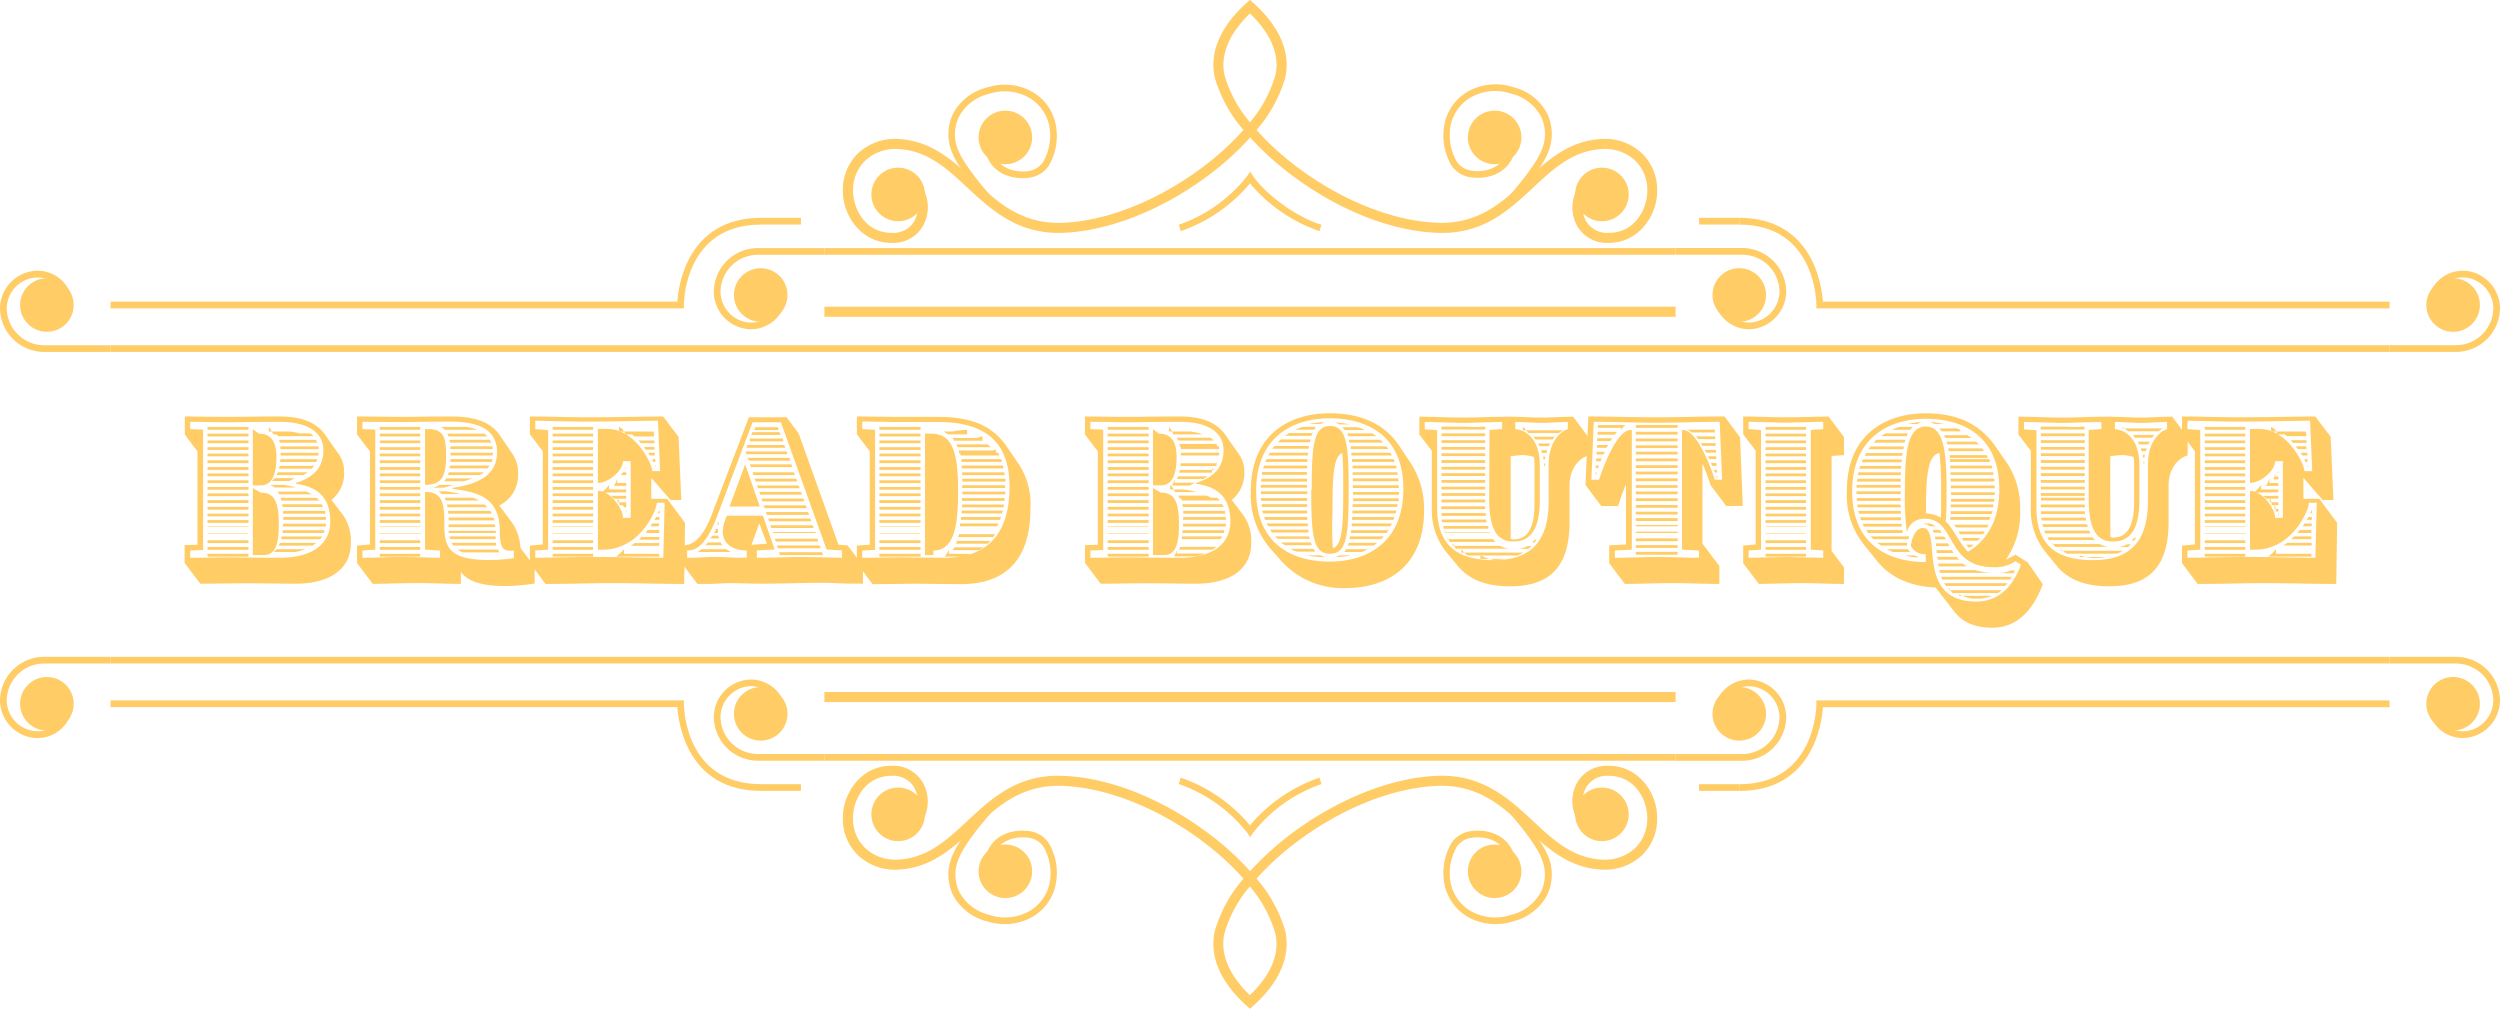 <svg xmlns="http://www.w3.org/2000/svg" viewBox="0 0 370.54 149.52"><defs><style>.cls-1{fill:#fc6;}</style></defs><title>logo_golden</title><g id="Layer_2" data-name="Layer 2"><g id="Layer_1-2" data-name="Layer 1"><path class="cls-1" d="M27.39,61.73c2,0,4,.06,6.46.06,1.68,0,3.49-.06,7.56-.06,3.69,0,5.66,1.08,6.87,2.83l1.91,2.73A4.38,4.38,0,0,1,51,69.9a5,5,0,0,1-1.87,4.19l1.65,2.16A6.65,6.65,0,0,1,52,80.51c0,3.75-3,6-8.17,6-2.48,0-5-.06-7.6-.06-1.78,0-3.72.06-6.55.06l-2.32-3.08V80.8l1.91-.06V66.91L27.39,64.4Zm.8,1.87,1.91.07V81.53l-1.91.06v1.08c1.37,0,4.45-.06,5.69-.06s4.42.06,7.6.06c4.73,0,7.47-2,7.47-5.34s-1.59-5.15-5.09-5.62v-.13c2.89-.92,4.07-2.51,4.07-4.86,0-2.58-2.23-4.2-6.52-4.2-4,0-6.32.07-7.53.07s-4.32-.07-5.69-.07Zm2.57-.32h6.07v.42H30.76Zm0,1h6.07v.41H30.76Zm0,1h6.07v.41H30.76Zm0,1h6.07v.41H30.76Zm0,.95h6.07v.41H30.76Zm0,1h6.07v.42H30.76Zm0,1h6.07v.41H30.76Zm0,.95h6.07v.41H30.76Zm0,1h6.07v.42H30.76Zm0,1h6.07v.41H30.76Zm0,.95h6.07v.41H30.76Zm0,1h6.07v.42H30.76Zm0,1h6.07v.41H30.76Zm0,1h6.07v.41H30.76Zm0,.95h6.07v.42H30.76Zm0,1h6.07V78H30.76Zm0,1h6.07V79H30.76Zm0,1h6.07v.41H30.76Zm0,1h6.07v.41H30.76Zm0,1h6.07v.42H30.76Zm7.6-17.8c1.81,0,2.61,1.18,2.61,3.47s-.51,4.19-2.32,4.19H37.47V63.6Zm.29,8.74c1.94,0,2.67,1.21,2.67,4.64,0,2.29-.23,4.61-2.16,4.61H37.47V72.34Zm1.2-9.06H43a9.91,9.91,0,0,1,1.85.42H40.49A4.16,4.16,0,0,0,39.85,63.28ZM40,71.87h2a10.32,10.32,0,0,1,1.85.38v0H40.71A2.74,2.74,0,0,0,40,71.87Zm.67-1h3c-.16.1-.64.35-.8.42h-2.6A2.71,2.71,0,0,0,40.68,70.91ZM41,81.4h4.23a7.31,7.31,0,0,1-1.5.42H40.55A2,2,0,0,0,41,81.4Zm0-17.16h5a2.82,2.82,0,0,1,.47.41H41.16ZM41.19,70h4.39a3.15,3.15,0,0,1-.67.41H41Zm0,2.86h4.2a5.6,5.6,0,0,1,.85.41H41.41Zm5-3.4H41.35l.09-.41h5.12A2,2,0,0,1,46.21,69.42Zm-4.7,11h5.37l-.54.41h-5Zm-.13-15.26h5.47l.19.41H41.48Zm5.5,3.28H41.51l.06-.42H47A1.75,1.75,0,0,1,46.88,68.47Zm-5.34-2.32H47.2a1.84,1.84,0,0,1,.06.41H41.57A1.84,1.84,0,0,0,41.54,66.15Zm.06.95h5.63c0,.16,0,.28,0,.41H41.6Zm0,6.67h5.34a2.06,2.06,0,0,1,.38.42H41.7Zm.16,5.73h6l-.29.41H41.67Zm.07-4.77h5.88l.19.41h-6C41.86,75,41.83,74.85,41.83,74.73ZM48,79h-6.1a2.13,2.13,0,0,1,0-.42h6.2A1.72,1.72,0,0,1,48,79Zm-6-3.28h6.17l.06.41H41.92Zm0,1.91h6.33a1.3,1.3,0,0,1-.07.41H41.92C41.92,77.87,42,77.75,42,77.59Zm0-1h6.3c0,.13,0,.29,0,.42H42Z"/><path class="cls-1" d="M59.15,61.79c2.51,0,4.23-.06,7.66-.06s5.85.73,7.28,2.79l1.84,2.71a5.05,5.05,0,0,1,.86,3A5,5,0,0,1,74,74.92l1.49,2a7.25,7.25,0,0,1,1.65,4.29L79.24,84v2.48a29,29,0,0,1-4.42.38c-3.53,0-5.5-.73-6.51-2.1v1.78c-2,0-4.1-.12-6.55-.12-2.07,0-4.13.09-6.52.12l-2.32-3.08V80.86l1.91-.16V66.91L52.92,64.4V61.73C54.64,61.73,56.35,61.76,59.15,61.79Zm-5.43.73V63.6l1.9.07v17.8l-1.9.12v1.08c1.33,0,4.32-.12,5.65-.12,2,0,4.58.12,5.85.12V81.59L63,81.47V72.92h.09c2.67,0,2.77,2,2.77,5.08,0,3.37,1.08,5,6.58,5a24.26,24.26,0,0,0,3.72-.28V81.63s-.29,0-.48,0c-1.11,0-1.59-.42-1.59-2.83,0-5.31-3.59-5.88-7-6.33v-.16c4-.6,6.58-2,6.58-5.27,0-3.5-2.92-4.55-6.9-4.55-2.89,0-6.32.07-7.56.07S55.11,62.52,53.72,62.52Zm2.57.76h6v.42h-6Zm0,1h6v.41h-6Zm0,1h6v.41h-6Zm0,1h6v.41h-6Zm0,.95h6v.41h-6Zm0,1h6v.42h-6Zm0,1h6v.41h-6Zm0,.95h6v.41h-6Zm0,1h6v.42h-6Zm0,1h6v.41h-6Zm0,.95h6v.41h-6Zm0,1h6v.42h-6Zm0,1h6v.41h-6Zm0,1h6v.41h-6Zm0,.95h6v.42h-6Zm0,1h6V78h-6Zm0,1h6V79h-6Zm0,1h6v.41h-6Zm0,1h6v.41h-6Zm0,1h6v.42h-6ZM63,63.6h.47c2.48,0,2.64,1.53,2.64,4,0,2.76-.51,4.26-3,4.26H63Zm2.16,8.27h2a12.36,12.36,0,0,1-1.37.41H64.08A3.52,3.52,0,0,0,65.16,71.87Zm-.16.95h1.14c1,.13,2.1.41,2.1.41H65.51A5.6,5.6,0,0,0,65,72.82Zm5.72-9.12h-4.8a2.59,2.59,0,0,0-.54-.42h3.78A7.72,7.72,0,0,1,70.72,63.7Zm-4.58,7.21H70c-.41.16-.82.29-1.27.42H65.83A5.1,5.1,0,0,0,66.14,70.91Zm-.25,2.86h4.2a6.77,6.77,0,0,1,.92.42H66.08S66,74,65.89,73.77Zm.35,1h5.59l.42.41H66.34Zm6-10.08H66.49l-.19-.41h5.44A3.15,3.15,0,0,1,72.22,64.65ZM66.53,70h5.18a3.25,3.25,0,0,1-.61.41H66.4C66.43,70.25,66.49,70.12,66.53,70Zm6.35,6.13H66.43c0-.12,0-.41,0-.41h6.26Zm.35,1H66.49a4.06,4.06,0,0,0,0-.42h6.65A2.73,2.73,0,0,1,73.23,77.05Zm.16,1h-6.9v-.41h6.87S73.39,77.87,73.39,78Zm-6.9.54h7V79H66.53A3.6,3.6,0,0,1,66.49,78.54ZM72.82,65.6H66.68a2,2,0,0,0-.06-.41h6Zm-6.2,13.9h6.84c0,.15,0,.41,0,.41H66.72ZM66.68,69h5.85a1.25,1.25,0,0,1-.28.41h-5.6C66.65,69.29,66.68,69.17,66.68,69ZM73,66.56H66.75v-.41H73Zm-6.26,1.49H73a2.3,2.3,0,0,1-.13.42H66.75C66.75,68.34,66.78,68.21,66.78,68.05ZM73,67.51H66.78V67.1h6.29A1.76,1.76,0,0,1,73,67.51Zm-6.1,12.94h6.61s0,.29.06.41H67.19C67.1,80.74,66.94,80.45,66.94,80.45Zm.83,1h6.07a1,1,0,0,0,.28.42H68.53A4.19,4.19,0,0,1,67.77,81.4Z"/><path class="cls-1" d="M99.4,74.12l-2.87-3.3v3.11h2.36l2.64,3.56-.13,9.06c-3.4,0-6.84-.12-10.87-.12-2.9,0-5.92.12-9.67.12l-2.32-3.08V80.86l1.91-.16V66.88l-1.91-2.51V61.73c2.7,0,5.44.12,8.62.12,3.59,0,7.15-.09,11.12-.12l2.29,3,.41,9.37ZM79.34,82.67c1.46,0,4.77-.12,8.8-.12,3.31,0,7.5.12,10.17.12l.2-8.16H97.36l-.09.47c-.16.86-2.45,6.49-7.92,6.49h-.73V72.76l.22,0c1.88.25,3.5,2.76,3.5,4h1.14v-8.4H92.34c0,1.28-1.85,3-3.5,3.21l-.22,0v-8h1.3c4.33,0,6.49,5.05,6.65,5.69l.12.57h1.15l-.32-7.47c-2.16,0-7.41.13-10.36.13-3.31,0-6.42-.13-7.82-.13V63.6l1.9.13V81.47l-1.9.12Zm2.57-19.39h6v.42h-6Zm0,1h6v.41h-6Zm0,1h6v.41h-6Zm0,1h6v.41h-6Zm0,.95h6v.41h-6Zm0,1h6v.42h-6Zm0,1h6v.41h-6Zm0,.95h6v.41h-6Zm0,1h6v.42h-6Zm0,1h6v.41h-6Zm0,.95h6v.41h-6Zm0,1h6v.42h-6Zm0,1h6v.41h-6Zm0,1h6v.41h-6Zm0,.95h6v.42h-6Zm0,1h6V78h-6Zm0,1h6V79h-6Zm0,1h6v.41h-6Zm0,1h6v.41h-6Zm0,1h6v.42h-6Zm8.36-9.53h2.55v.41l-3.53.06v-.12A4.93,4.93,0,0,0,90.27,71.87Zm.29.95h2.26v.41H91Zm.92-1.91h1.34v.42H91A3.45,3.45,0,0,0,91.48,70.91Zm1,10.49h5.24v.42H91.29A5.73,5.73,0,0,0,92.47,81.4Zm-.93-7.63h1.28v.42h-1A2.92,2.92,0,0,0,91.54,73.77Zm.19-10.49h5.15v.42H92.69C92.37,63.54,92.05,63.41,91.73,63.28ZM92.34,70h.48v.41H92A1.88,1.88,0,0,0,92.34,70Zm-.1,4.77h.58v.41h-.35C92.4,75,92.31,74.89,92.24,74.73Zm.58-5.31h-.13l.09-.29h0Zm-.07,6.26h.13V76h0Zm1.34,4.77h3.62v.41H93.48A3.25,3.25,0,0,0,94.09,80.45Zm-.54-16.21h3.37v.41H94.06Zm1.08,1H97l0,.41H95Zm.54,14.31h2.57v.41h-3C94.88,79.78,95,79.65,95.17,79.5Zm.28-13.35H97l0,.41h-1.3ZM96,78.54h1.71V79H95.68Zm.09-11.44h.95l0,.41h-.77Zm.57,10.49h1V78H96.41Zm0-9.54h.48l0,.42h-.32Zm.57,8.58h.51v.42H97C97.07,76.92,97.17,76.79,97.23,76.63ZM97.07,69h.13v.25l0,0Zm.61,6.67h.09v.41h-.28Z"/><path class="cls-1" d="M108.11,86.43c-1,0-2,.12-3.21.12h-1.53l-2.32-3.08V80.83c.86,0,2.73,0,4.45-4.58L111,61.85h5.59l1.78,2.39,5.91,16.5,1.34.09,2.29,3v2.67H126c-1.21,0-2.57-.12-4.54-.12-2.39,0-4.87.12-7.7.12C111.79,86.55,110.17,86.43,108.11,86.43Zm16.68-3.76V81.59l-2.28-.15-6.77-18.85h-4.2l-5.28,14c-1.9,5-3.62,5-4.42,5v1.08h.67c1.18,0,2-.12,3.21-.12,1.46,0,3.12.12,4.33.12h.63V81.59c-2.07,0-3.56-1-3.56-2.83a5.1,5.1,0,0,1,.35-1.65l.25-.67h5.35l1.74,5-2.64.15v1.08c2.13,0,5.19-.12,6.9-.12ZM104,81.4h3.65a3.09,3.09,0,0,0,.73.42h-5A4.71,4.71,0,0,0,104,81.4Zm.92-1h1.91a1.66,1.66,0,0,0,.25.41h-2.51Zm.64-1h.92l.09.41h-1.27Zm.5-1h.35V79h-.57C105.94,78.83,106,78.7,106.1,78.54Zm.42-1h.09l-.09.41h-.19Zm3.94-8.49h.06l2.13,6.17h-4.48Zm.06-2h6.11l.15.41h-6.1Zm.32-.95h5.44l.15.41h-5.75Zm0,1.9H117l.16.42H111Zm.35-2.86H116l.12.41h-5Zm0,3.82h6.13l.16.41h-6.13Zm.38-4.77h4l.16.41h-4.36Zm2.13,16.53-1.11-3-1.18,3.17ZM111.54,70h6.13l.16.41h-6.16Zm.41-6.68h3.34l.13.42h-3.63Zm-.09,7.63H118l.16.42H112Zm.35,1h6.16l.16.41h-6.2Zm.31.95h6.2l.16.41h-6.2Zm.35,1h6.2l.16.42H113Zm.32,1h6.23l.16.41h-6.23Zm.32,1h6.26l.16.41h-6.26Zm.35.95h6.26l.13.42H114Zm.32,1h6.26l.16.41h-6.3Zm.32,1h6.29L121,79h-6.33Zm.31,1h6.33l.16.41H115Zm.32,1h6.36l.16.41h-6.36Zm.32,1h6.39l.16.42h-6.39Z"/><path class="cls-1" d="M127,83.47V80.86l1.91-.12V66.88L127,64.37V61.73c2.1,0,4.2.06,7.09.06,2.35,0,3,0,5,0,5,0,8,1.37,10.08,4.32l1.87,2.74a10.77,10.77,0,0,1,1.69,6.48c0,6.58-2.74,11.25-10.33,11.25-2.23,0-4.42-.06-6.81-.06-1.68,0-3.52.06-6.26.06Zm13-.8c7.09,0,9.63-4.38,9.63-10.55,0-6.67-3.68-9.57-10.55-9.57-1.53,0-4.7,0-5.88,0s-4-.07-5.4-.07V63.6l1.9.1V81.5l-1.9.09v1.08c1.39,0,3.65-.06,5.4-.06S137.73,82.67,140,82.67Zm-9.66-19.39h6.1v.42h-6.1Zm0,1h6.1v.41h-6.1Zm0,1h6.1v.41h-6.1Zm0,1h6.1v.41h-6.1Zm0,.95h6.1v.41h-6.1Zm0,1h6.1v.42h-6.1Zm0,1h6.1v.41h-6.1Zm0,.95h6.1v.41h-6.1Zm0,1h6.1v.42h-6.1Zm0,1h6.1v.41h-6.1Zm0,.95h6.1v.41h-6.1Zm0,1h6.1v.42h-6.1Zm0,1h6.1v.41h-6.1Zm0,1h6.1v.41h-6.1Zm0,.95h6.1v.42h-6.1Zm0,1h6.1V78h-6.1Zm0,1h6.1V79h-6.1Zm0,1h6.1v.41h-6.1Zm0,1h6.1v.41h-6.1Zm0,1h6.1v.42h-6.1Zm8,.19H137.1v-18H138c3.31,0,4,3.09,4,8.39C142,77,141.74,81.59,138.37,81.59Zm5-17.89h-2.8a5.78,5.78,0,0,0-.73-.42h1.33A14.83,14.83,0,0,1,143.33,63.7Zm-2.7,17.7h3.24a7.9,7.9,0,0,1-1.56.42H140A2.76,2.76,0,0,0,140.63,81.4Zm5-16.75h-4.19l-.29-.41h3.69A5.87,5.87,0,0,1,145.58,64.65Zm-4.16,15.8h4.29a5.23,5.23,0,0,1-.67.41h-3.91Zm5.37-14.85h-4.92c0-.12-.13-.28-.19-.41h4.67Zm-5,13.9h4.93a3.18,3.18,0,0,1-.41.41h-4.67A1.82,1.82,0,0,0,141.83,79.5Zm.29-1h5.34l-.25.42H142Zm5.47-12h-5.44l-.09-.41h5.21A3,3,0,0,1,147.59,66.56ZM147.78,78h-5.53a1.68,1.68,0,0,0,.06-.41H148C147.94,77.75,147.84,77.87,147.78,78Zm.35-10.49h-5.76l-.06-.41h5.6A4.1,4.1,0,0,1,148.13,67.51Zm-5.69,9.12h5.94l-.16.42h-5.81A1.84,1.84,0,0,0,142.44,76.63Zm6.07-8.16h-6c0-.13,0-.29,0-.42h5.88Zm-6,7.21h6.11l-.1.41h-6A1.84,1.84,0,0,0,142.53,75.68Zm6.23-6.26h-6.2V69h6.08C148.67,69.17,148.73,69.29,148.76,69.42Zm.16,1h-6.29c0-.12,0-.25,0-.41h6.26A1.61,1.61,0,0,0,148.92,70.37Zm-6.32,4.36h6.23l-.07.41H142.6Zm0-3.82H149a1.5,1.5,0,0,1,0,.42h-6.33C142.66,71.2,142.63,71.07,142.63,70.91Zm6.26,3.28h-6.26v-.42h6.29A1.84,1.84,0,0,1,148.89,74.19Zm.13-2.32v.41h-6.36v-.41Zm-6.36.95H149v.41h-6.33Z"/><path class="cls-1" d="M160.81,61.73c2,0,4,.06,6.46.06,1.68,0,3.49-.06,7.56-.06,3.69,0,5.66,1.08,6.87,2.83l1.9,2.73a4.39,4.39,0,0,1,.83,2.61,5,5,0,0,1-1.87,4.19l1.65,2.16a6.65,6.65,0,0,1,1.24,4.26c0,3.75-3,6-8.17,6-2.48,0-5-.06-7.6-.06-1.78,0-3.72.06-6.55.06l-2.32-3.08V80.8l1.91-.06V66.91l-1.91-2.51Zm.8,1.87,1.9.07V81.53l-1.9.06v1.08c1.36,0,4.45-.06,5.69-.06s4.42.06,7.59.06c4.74,0,7.47-2,7.47-5.34s-1.58-5.15-5.08-5.62v-.13c2.89-.92,4.07-2.51,4.07-4.86,0-2.58-2.23-4.2-6.52-4.2-4,0-6.32.07-7.53.07s-4.33-.07-5.69-.07Zm2.57-.32h6.07v.42h-6.07Zm0,1h6.07v.41h-6.07Zm0,1h6.07v.41h-6.07Zm0,1h6.07v.41h-6.07Zm0,.95h6.07v.41h-6.07Zm0,1h6.07v.42h-6.07Zm0,1h6.07v.41h-6.07Zm0,.95h6.07v.41h-6.07Zm0,1h6.07v.42h-6.07Zm0,1h6.07v.41h-6.07Zm0,.95h6.07v.41h-6.07Zm0,1h6.07v.42h-6.07Zm0,1h6.07v.41h-6.07Zm0,1h6.07v.41h-6.07Zm0,.95h6.07v.42h-6.07Zm0,1h6.07V78h-6.07Zm0,1h6.07V79h-6.07Zm0,1h6.07v.41h-6.07Zm0,1h6.07v.41h-6.07Zm0,1h6.07v.42h-6.07Zm7.6-17.8c1.81,0,2.61,1.18,2.61,3.47s-.51,4.19-2.32,4.19h-1.18V63.6Zm.29,8.74c1.93,0,2.67,1.21,2.67,4.64,0,2.29-.23,4.61-2.17,4.61h-1.68V72.34Zm1.2-9.06h3.15a9.62,9.62,0,0,1,1.84.42h-4.35A4.16,4.16,0,0,0,173.27,63.28Zm.16,8.59h2a10.32,10.32,0,0,1,1.85.38v0h-3.12A2.74,2.74,0,0,0,173.43,71.87Zm.67-1h3c-.16.1-.64.35-.8.42h-2.6A2.71,2.71,0,0,0,174.1,70.91Zm.32,10.49h4.23a7.31,7.31,0,0,1-1.5.42H174A2,2,0,0,0,174.42,81.4Zm0-17.16h5a2.92,2.92,0,0,1,.48.41h-5.24Zm.22,5.72H179a3.43,3.43,0,0,1-.67.41h-3.91Zm0,2.86h4.19a5.29,5.29,0,0,1,.86.41h-4.83Zm5-3.4h-4.86l.09-.41H180A2.3,2.3,0,0,1,179.63,69.42Zm-4.7,11h5.37l-.54.41h-5Zm-.13-15.26h5.47l.19.41h-5.57Zm5.5,3.28h-5.37l.06-.42h5.47A1.75,1.75,0,0,1,180.3,68.47ZM175,66.15h5.66a1.84,1.84,0,0,1,.06.41H175A1.84,1.84,0,0,0,175,66.15Zm.06.95h5.63c0,.16,0,.28,0,.41H175Zm0,6.67h5.34a2.06,2.06,0,0,1,.38.42h-5.62Zm.16,5.73h5.94l-.28.41h-5.75Zm.06-4.77h5.88l.2.41h-6C175.28,75,175.24,74.85,175.24,74.73ZM181.38,79h-6.1a2.13,2.13,0,0,1,0-.42h6.2A2.3,2.3,0,0,1,181.38,79Zm-6-3.28h6.17l.06.41h-6.23Zm0,1.91h6.33a1.3,1.3,0,0,1-.07.41h-6.29C175.34,77.87,175.37,77.75,175.37,77.59Zm0-1h6.3c0,.13,0,.29,0,.42h-6.33Z"/><path class="cls-1" d="M188.15,81.15a12.22,12.22,0,0,1-2.76-8.36c0-8.42,5.75-11.54,11.69-11.54,4.23,0,8,1.34,10.33,4.86L209,68.5a12.44,12.44,0,0,1,2.07,7.15c0,8.39-5.59,11.51-11.6,11.51a12.2,12.2,0,0,1-9.54-4ZM208,72.47C208,64.62,202.68,62,197.08,62s-10.9,2.9-10.9,10.75,5.31,10.49,10.9,10.49S208,80.35,208,72.47Zm-21.11-.6h6.83v.41h-6.86A2,2,0,0,1,186.88,71.87Zm0,.95h6.86v.41h-6.86Zm0,1h6.83v.42h-6.8S186.88,73.93,186.88,73.77Zm6.83-2.44h-6.8l.07-.42h6.73ZM187,74.73h6.73v.41H187S187,74.82,187,74.73Zm6.73-4.36H187l.09-.41h6.58Zm0,5.72h-6.52l-.1-.41h6.62Zm0-6.67h-6.49c0-.13.13-.41.13-.41h6.36Zm-6.36,7.21h6.39v.42h-6.26Zm6.39-8.16h-6.2a1.81,1.81,0,0,1,.16-.42h6.07S193.78,68.34,193.78,68.47Zm-6,9.12h6.07a2,2,0,0,1,0,.41H188A2.94,2.94,0,0,1,187.74,77.59Zm6.1-10.08H188a3.79,3.79,0,0,1,.22-.41h5.66S193.84,67.38,193.84,67.51Zm-5.59,11h5.65c0,.16,0,.29,0,.42h-5.41Zm5.69-12h-5.38a4.09,4.09,0,0,1,.32-.41H194Zm.19,13.35h-4.8L189,79.5H194Zm0-14.31h-4.77l.44-.41h4.42Zm-4.2,14.85h4.35s.07.25.13.41h-3.94A4.69,4.69,0,0,1,189.9,80.45Zm4.45-15.8h-3.94l.63-.41h3.47A2.31,2.31,0,0,0,194.35,64.65Zm-3,16.75h3.31a1.77,1.77,0,0,0,.25.42h-2.67A6.26,6.26,0,0,1,191.33,81.4Zm3.46-17.67H192a7.17,7.17,0,0,1,1.05-.41h2A2.24,2.24,0,0,0,194.79,63.73Zm-.89,18.63h1.78a2.92,2.92,0,0,0,.77.28A15.07,15.07,0,0,1,193.9,82.36Zm1.78-19.46H194a13.39,13.39,0,0,1,2.39-.28A2.71,2.71,0,0,0,195.68,62.9Zm-1.33,9.73c0-6.39.22-9.44,2.73-9.44s2.74,3,2.74,9.44-.19,9.5-2.74,9.5S194.35,79.34,194.35,72.63Zm3.21,8.65c1.34-.51,1.46-3.37,1.46-8.65,0-2.26,0-4.07-.16-5.44-1.3.58-1.43,3.37-1.43,8.62C197.43,78.1,197.43,79.91,197.56,81.28Zm.89,1.08h1.68a13,13,0,0,1-2.38.28A2.33,2.33,0,0,0,198.45,82.36ZM200,62.9h-1.53a2,2,0,0,0-.63-.28A11.28,11.28,0,0,1,200,62.9Zm2.29.83h-3a1.62,1.62,0,0,0-.32-.41h2.2A8.12,8.12,0,0,1,202.33,63.73ZM199.5,81.4h3.21a8.83,8.83,0,0,1-.89.42h-2.58A1.64,1.64,0,0,0,199.5,81.4ZM204,64.65h-4.16a2.31,2.31,0,0,0-.16-.41h3.72Zm-4.1,15.8h4.23a4.69,4.69,0,0,1-.54.41h-3.82A1.23,1.23,0,0,0,199.88,80.45ZM205,65.6h-5l-.09-.41h4.64A4.92,4.92,0,0,1,205,65.6ZM200.1,79.5h5l-.38.41H200Zm5.66-12.94h-5.53l-.06-.41h5.31ZM205.51,79H200.2l.06-.42h5.53ZM200.29,67.1h5.79a3.79,3.79,0,0,1,.22.41h-6Zm.07,10.49h5.94a2.94,2.94,0,0,1-.22.41h-5.75Zm6.35-9.12h-6.32v-.42h6.17S206.65,68.28,206.71,68.47Zm-6.29,8.16h6.26a2.17,2.17,0,0,1-.16.42h-6.13ZM207,69.42h-6.52l0-.41h6.45Zm-.13,6.67h-6.42l0-.41H207A2.65,2.65,0,0,1,206.84,76.09Zm.32-5.72h-6.71V70h6.65A2.69,2.69,0,0,1,207.16,70.37Zm-.1,4.77h-6.61v-.41h6.68A3.1,3.1,0,0,1,207.06,75.14Zm.2-3.81h-6.78v-.42h6.74S207.26,71.2,207.26,71.33Zm.06,1h-6.84v-.41h6.81S207.32,72.15,207.32,72.28Zm0,1h-6.81v-.41h6.84Zm-6.81.54h6.78a3.6,3.6,0,0,1,0,.42h-6.74Z"/><path class="cls-1" d="M214.5,82a9.92,9.92,0,0,1-2.28-6.74V66.81l-1.85-2.41V61.76c2.13,0,4.26.13,6.55.13,2.07,0,4.13-.13,6.68-.13,1.78,0,3.27.13,5,.13,1.49,0,3-.13,4.57-.13l2.29,3.08v2.67c-.28,0-2.83.92-2.83,4.55V77.4c0,7-3.3,9.5-8.83,9.5-3.21,0-5.82-.82-7.6-2.86Zm6.27-18.28,1.87-.13V62.55c-1.33,0-4.73.13-5.72.13s-4.42-.13-5.75-.13v1.08l1.84.13V75.3c0,6.07,3.66,7.72,8.39,7.72,5.09,0,8.14-2.32,8.14-8.8V68.88c0-4.17,2.54-5.25,2.83-5.25V62.55c-1.59,0-2.51.13-3.78.13s-2.36-.13-4-.13v1.08c1.18,0,3.63,1.08,3.63,5.25v5.28c0,5.24-2.1,6.1-3.94,6.1-2.29,0-3.56-1.65-3.56-6.33Zm-1.34-.48h.7v.42h-6.48v-.42h.76c1.05,0,2.1,0,2.51,0S218.54,63.32,219.43,63.28Zm-5.78,1h6.48v.41h-6.48Zm0,1h6.48v.41h-6.48Zm0,1h6.48v.41h-6.48Zm0,.95h6.48v.41h-6.48Zm0,1h6.48v.42h-6.48Zm0,1h6.48v.41h-6.48Zm0,.95h6.48v.41h-6.48Zm0,1h6.48v.42h-6.48Zm0,1h6.48v.41h-6.48Zm0,.95h6.48v.41h-6.48Zm6.48,1.37h-6.48v-.42h6.48Zm0,1h-6.51v-.41h6.48Zm.07,1h-6.55s0-.25,0-.41h6.54A3.34,3.34,0,0,0,220.23,76.09Zm-6.52.54h6.58l.06.42h-6.58Zm6.9,1.37H214l-.09-.41h6.61A2.88,2.88,0,0,0,220.61,78Zm-6.46.54h6.65L221,79h-6.68A2.3,2.3,0,0,1,214.15,78.54Zm.45,1h6.71l.35.41h-6.77A2.12,2.12,0,0,1,214.6,79.5Zm.73,1h7.06a3.26,3.26,0,0,0,1.3.41h-7.88A3.37,3.37,0,0,1,215.33,80.45Zm1.27,1h9.19a4.83,4.83,0,0,1-.89.42h-7.38A5.43,5.43,0,0,1,216.6,81.4Zm2.83.92v0h3.72v0a8,8,0,0,1-1.75.16A9.89,9.89,0,0,1,219.43,82.32Zm4.51-3a.67.67,0,0,0,.39.12c1.49,0,3.14-.76,3.14-5.3V68.88a6.88,6.88,0,0,0-.09-1.15,6.29,6.29,0,0,0-1.65-.28c-.39,0-1.79.16-1.79.16Zm2.61,1.52h-1.49a3.36,3.36,0,0,0,1.36-.41H227Zm-.82-17.58h1.08c.6,0,1.17,0,1.81,0s1.17,0,1.68,0h1.4l-.63.42h-4.49A5.58,5.58,0,0,0,225.73,63.28Zm2.06,16.22s-.16.22-.32.41h-.38a4.28,4.28,0,0,0,.42-.41Zm-.54-15.26h3.24c-.12.13-.35.41-.35.41h-2.51Zm.76,1h1.78l-.22.41h-1.33Zm.45,1h.89l-.13.41h-.63Zm.28.95h.32c0,.13-.06.41-.06.41h-.19Zm.1,1H229l0,.42h-.07Z"/><path class="cls-1" d="M255.61,61.73l2.29,3.08L258.31,75h-2.45l-2.32-3.08-.44-1.3c-.13-.39-.42-1.12-.77-1.94V80.58l2.51,3.3v2.67c-2.19,0-4.38-.12-6.89-.12-2.26,0-4.52.09-7.12.12l-2.32-3.08V80.83L241,80.7V71.8c-.39.89-.67,1.66-.77,2s-.35,1-.41,1.21h-2.48L235,71.9l.41-10.17c3.18,0,6.36.12,10.11.12C248.84,61.85,252.11,61.73,255.61,61.73Zm-19.39.79-.35,8.58H237l.25-.73c.16-.44,2.29-6.64,4.45-6.64h.16V81.47l-2.51.12v1.08c1.65,0,4.58-.12,6.26-.12s4.55.12,6.2.12V81.59l-2.51-.12V63.73h.16c2.16,0,4.29,6.17,4.45,6.64l.25.73h1.08l-.35-8.58c-3,0-6.07.13-9.28.13S239.2,62.52,236.22,62.52Zm.28,7.85V70h.16l-.13.41Zm.35-1h-.32V69H237Zm.38-1h-.66l0-.42h.82Zm.42-1h-1l0-.41h1.21Zm.47-1h-1.43v-.41h1.66Zm.54-1h-1.94l0-.41H239Zm.67-.95h-2.54l0-.41h2.86Zm.92-1h-3.43l0-.42h4.07A4.58,4.58,0,0,0,240.25,63.7Zm8.4-.42v.42h-6.2v-.42Zm-6.2,1h6.2v.41h-6.2Zm0,1h6.2v.41h-6.2Zm0,1h6.2v.41h-6.2Zm0,.95h6.2v.41h-6.2Zm0,1h6.2v.42h-6.2Zm0,1h6.2v.41h-6.2Zm0,.95h6.2v.41h-6.2Zm0,1h6.2v.42h-6.2Zm0,1h6.2v.41h-6.2Zm0,.95h6.2v.41h-6.2Zm0,1h6.2v.42h-6.2Zm0,1h6.2v.41h-6.2Zm0,1h6.2v.41h-6.2Zm0,.95h6.2v.42h-6.2Zm0,1h6.2V78h-6.2Zm0,1h6.2V79h-6.2Zm0,1h6.2v.41h-6.2Zm0,1h6.2v.41h-6.2Zm0,1h6.2v.42h-6.2Zm11.73-18.12,0,.42h-3.44a4,4,0,0,0-.66-.42Zm-2.83,1h2.86l0,.41H251.7Zm.73,1h2.19l0,.41h-1.94Zm.6,1h1.65v.41H252.9Zm.48.95h1.21l0,.41h-1Zm.44,1h.83l0,.42h-.67Zm.42,1h.47v.41h-.31Zm.47,1.36-.12-.41h.16v.41Z"/><path class="cls-1" d="M258.37,83.47V80.86l1.85-.16V66.81l-1.85-2.44V61.73c2.07,0,4.1.12,6.33.12,2,0,4-.09,6.32-.12l2.29,3.05v2.67l-1.84.13V81.66l1.84,2.44v2.45c-2,0-4-.12-6.23-.12-2,0-4,.09-6.39.12Zm11.86-1.88-1.84-.12V63.73l1.84-.13V62.52c-1.33,0-4.55.13-5.53.13s-4.2-.13-5.53-.13V63.6l1.84.13V81.47l-1.84.12v1.08c1.33,0,4.54-.12,5.53-.12s4.2.12,5.53.12Zm-8.55-18.31h6v.42h-6Zm0,1h6v.41h-6Zm0,1h6v.41h-6Zm0,1h6v.41h-6Zm0,.95h6v.41h-6Zm0,1h6v.42h-6Zm0,1h6v.41h-6Zm0,.95h6v.41h-6Zm0,1h6v.42h-6Zm0,1h6v.41h-6Zm0,.95h6v.41h-6Zm0,1h6v.42h-6Zm0,1h6v.41h-6Zm0,1h6v.41h-6Zm0,.95h6v.42h-6Zm0,1h6V78h-6Zm0,1h6V79h-6Zm0,1h6v.41h-6Zm0,1h6v.41h-6Zm0,1h6v.42h-6Z"/><path class="cls-1" d="M297.31,82.93a9.48,9.48,0,0,0,1.4-.73l1.81,1.14,2.26,3.24c-.73,1.91-2.67,6.46-7.47,6.46-2.89,0-4.54-1-5.59-2.32l-2.83-3.63c-3.4-.16-6.55-1.3-8.62-3.88L276.49,81a11.76,11.76,0,0,1-2.76-8.2c0-8.42,5.75-11.54,11.7-11.54,4.32,0,7.85,1.34,10.33,4.9l1.65,2.38a11.9,11.9,0,0,1,2,7.12A11.83,11.83,0,0,1,297.31,82.93Zm-11.88-.8a2.26,2.26,0,0,1-2.2-1.2c.1-1.24.76-2.67,1.75-2.67,3,0-1.34,10.9,7.95,10.9,4.35,0,6-3.85,6.61-5.47l-.83-.51a5.34,5.34,0,0,1-3.21.89c-7.21,0-5.53-7.18-10.17-7.18a2.58,2.58,0,0,0-2.7,2,40.47,40.47,0,0,1-.29-6.23c0-5.75.41-9.44,3.09-9.44s3.08,3.69,3.08,9.44c0,1.84,0,3.31-.13,4.64,1.15,1,2,3.21,3.31,4.48,2.73-1.62,4.64-4.54,4.64-9.28,0-7.85-5.34-10.43-10.9-10.43s-10.91,2.9-10.91,10.75,5.31,10.49,10.91,10.49ZM275.19,71.87h6.52v.41h-6.55A3.58,3.58,0,0,1,275.19,71.87Zm6.52.95v.41h-6.55v-.41Zm-6.52,1h6.52v.42h-6.49S275.19,73.93,275.19,73.77Zm.1-2.86h6.42v.42h-6.49Zm0,3.82h6.42v.41h-6.36A1.68,1.68,0,0,1,275.29,74.73Zm6.45-4.36h-6.39l.09-.41h6.3Zm-6.3,5.31h6.3v.41h-6.2Zm6.33-6.26h-6.2l.13-.41h6.1S281.77,69.29,281.77,69.42Zm-6.07,7.21h6.07l0,.42h-5.94A3.31,3.31,0,0,1,275.7,76.63Zm.38-8.58h5.79s0,.35,0,.42h-5.94Zm0,9.54h5.78l0,.41h-5.6A2.94,2.94,0,0,1,276.05,77.59Zm5.88-10.08h-5.6l.23-.41H282C282,67.26,281.93,67.51,281.93,67.51Zm-5.34,11h5.34L282,79h-5.15Zm5.56-12.39c0,.19-.06.41-.06.41h-5.18l.31-.41ZM277.26,79.5H283a2.83,2.83,0,0,0-.16.41h-5.18Zm5-13.9H277.7l.41-.41h4.3S282.31,65.48,282.28,65.6Zm-4,14.85h4.45a1.68,1.68,0,0,0-.06.41h-3.85A5.77,5.77,0,0,1,278.24,80.45Zm4.36-15.8h-3.79s.38-.28.61-.41h3.37ZM279.67,81.4h3.12a2.17,2.17,0,0,0,.31.42h-2.54C280.28,81.69,280,81.56,279.67,81.4Zm3.82-18.12-.35.42h-2.71a10.06,10.06,0,0,1,1.09-.42Zm.89,19.33a6.32,6.32,0,0,1-2-.29h1.4a3.3,3.3,0,0,0,.64.26Zm-.13-19.77h-1.43a10.59,10.59,0,0,1,2-.29A1.7,1.7,0,0,0,284.25,62.84Zm.92,14.75h.8a2.82,2.82,0,0,1,.95.41H286a1.43,1.43,0,0,0-.83-.35Zm.26-1.5a4.34,4.34,0,0,1,2.22.64c.1-1.21.06-2.51.06-4.1a44.62,44.62,0,0,0-.25-5.5c-1.78.32-2,3.62-2,8.68Zm2.63-13.25h-1.39a1.81,1.81,0,0,0-.55-.29A10.32,10.32,0,0,1,288.06,62.84Zm-1.62,15.7h1.05a2.76,2.76,0,0,1,.32.42H286.6A1.81,1.81,0,0,0,286.44,78.54Zm.32,1h1.4a4.45,4.45,0,0,1,.25.41h-1.55Zm.16,1h1.78l.25.41h-2Zm.09,1h2.26l.29.42h-2.51Zm.1,1H290l.38.41h-3.18C287.14,82.61,287.11,82.36,287.11,82.36Zm.13,1h3.68a7.19,7.19,0,0,0,.61.41H287.3C287.27,83.56,287.24,83.31,287.24,83.31Zm3.3-19.61h-2.76a1.67,1.67,0,0,0-.38-.42h2C289.81,63.41,290.19,63.54,290.54,63.7Zm-3.11,20.56h5.27a11.8,11.8,0,0,0,2.36.42h-7.54Zm.28,1h10.46l-.25.41H287.87Zm4.52-20.57h-3.91l-.19-.41h3.46Zm-4.07,21.52h9.38l-.35.41h-8.78Zm5.15-20.57h-4.67l-.13-.41h4.39Zm.76,1h-5.24l-.1-.41h5.06Zm.54,1H289a2.25,2.25,0,0,0-.06-.41h5.53Zm-5.72,19.61h7.79l-.54.42H289.4A3.45,3.45,0,0,1,288.89,87.12ZM289,68.05h5.85a1.81,1.81,0,0,0,.16.42h-6Zm6.29,1.37h-6.23c0-.13,0-.25,0-.41h6.13Zm-6.23,7.21H295a2.3,2.3,0,0,1-.16.42h-5.79s0,0,0,0S289.08,76.76,289.08,76.63Zm6.42-6.26h-6.39V70h6.33Zm.1,1h-6.46c0-.13,0-.26,0-.42h6.46A2,2,0,0,1,295.6,71.33Zm-6.46,3.4h6.33a1.68,1.68,0,0,1-.06.41h-6.3C289.11,75,289.14,74.89,289.14,74.73Zm0,1h6.2a2.85,2.85,0,0,1-.13.41h-6.07Zm6.55-3.4h-6.52v-.41h6.49C295.63,72,295.66,72.15,295.66,72.28Zm0,1h-6.49v-.41h6.52C295.66,73,295.63,73.11,295.63,73.23Zm-.06,1h-6.43v-.42h6.46C295.6,73.93,295.57,74.06,295.57,74.19Zm-6,3.4h5.11a1.47,1.47,0,0,1-.22.41h-4.58Zm.66,1h3.91l-.25.42h-3.4Zm.13,9.54h4.86a5.82,5.82,0,0,1-1.62.41h-1.4A7.34,7.34,0,0,1,290.32,88.08Zm.41-8.58h2.67l-.38.41H291Zm.61,1h1.11a3.07,3.07,0,0,1-.54.41h-.22A1.73,1.73,0,0,1,291.34,80.45Zm7.09,4.23H296a5.56,5.56,0,0,0,2.07-.42h.51Z"/><path class="cls-1" d="M303.32,82A9.92,9.92,0,0,1,301,75.3V66.81l-1.84-2.41V61.76c2.13,0,4.26.13,6.55.13,2.06,0,4.13-.13,6.67-.13,1.78,0,3.28.13,5,.13,1.5,0,3-.13,4.58-.13l2.29,3.08v2.67c-.29,0-2.83.92-2.83,4.55V77.4c0,7-3.3,9.5-8.84,9.5-3.21,0-5.81-.82-7.59-2.86Zm6.26-18.28,1.88-.13V62.55c-1.33,0-4.74.13-5.72.13s-4.42-.13-5.75-.13v1.08l1.84.13V75.3c0,6.07,3.65,7.72,8.39,7.72,5.09,0,8.14-2.32,8.14-8.8V68.88c0-4.17,2.54-5.25,2.83-5.25V62.55c-1.59,0-2.51.13-3.79.13s-2.35-.13-3.94-.13v1.08c1.18,0,3.63,1.08,3.63,5.25v5.28c0,5.24-2.1,6.1-3.94,6.1-2.29,0-3.57-1.65-3.57-6.33Zm-1.33-.48h.7v.42h-6.49v-.42h.77c1,0,2.1,0,2.51,0S307.36,63.32,308.25,63.28Zm-5.79,1H309v.41h-6.49Zm0,1H309v.41h-6.49Zm0,1H309v.41h-6.49Zm0,.95H309v.41h-6.49Zm0,1H309v.42h-6.49Zm0,1H309v.41h-6.49Zm0,.95H309v.41h-6.49Zm0,1H309v.42h-6.49Zm0,1H309v.41h-6.49Zm0,.95H309v.41h-6.49ZM309,74.19h-6.49v-.42H309Zm0,1h-6.52v-.41H309Zm.06,1H302.5a3.34,3.34,0,0,1,0-.41H309C309,75.84,309,76.09,309,76.09Zm-6.51.54h6.58l.06.42h-6.58Zm6.9,1.37h-6.65l-.09-.41h6.61A2.88,2.88,0,0,0,309.43,78Zm-6.46.54h6.65l.19.42h-6.68A1.75,1.75,0,0,1,303,78.54Zm.45,1h6.71l.34.41H303.7A2.22,2.22,0,0,1,303.42,79.5Zm.73,1h7.06a3.26,3.26,0,0,0,1.3.41h-7.88A3.37,3.37,0,0,1,304.15,80.45Zm1.27,1h9.19a5.15,5.15,0,0,1-.89.42h-7.38A5.1,5.1,0,0,1,305.42,81.4Zm2.83.92v0H312v0a8,8,0,0,1-1.75.16A9.89,9.89,0,0,1,308.25,82.32Zm4.51-3a.67.67,0,0,0,.39.12c1.49,0,3.14-.76,3.14-5.3V68.88a6.88,6.88,0,0,0-.09-1.15,6.29,6.29,0,0,0-1.66-.28c-.38,0-1.78.16-1.78.16Zm2.61,1.52h-1.49a3.36,3.36,0,0,0,1.36-.41h.58Zm-.83-17.58h1.08c.61,0,1.18,0,1.82,0s1.17,0,1.68,0h1.4l-.64.42H315.4A5.25,5.25,0,0,0,314.54,63.28Zm2.07,16.22s-.16.22-.32.41h-.38a4.75,4.75,0,0,0,.41-.41Zm-.54-15.26h3.24c-.13.13-.35.41-.35.41h-2.51Zm.76,1h1.78l-.22.41h-1.34Zm.45,1h.89l-.13.41h-.64Zm.28.95h.32c0,.13-.06.41-.06.41h-.19Zm.1,1h.13l0,.42h-.06Z"/><path class="cls-1" d="M344.27,74.12l-2.87-3.3v3.11h2.36l2.64,3.56-.13,9.06c-3.4,0-6.84-.12-10.87-.12-2.9,0-5.92.12-9.67.12l-2.32-3.08V80.86l1.91-.16V66.88l-1.91-2.51V61.73c2.7,0,5.44.12,8.62.12,3.59,0,7.15-.09,11.12-.12l2.29,3,.41,9.37Zm-20.06,8.55c1.46,0,4.77-.12,8.8-.12,3.31,0,7.5.12,10.17.12l.2-8.16h-1.15l-.09.47c-.16.86-2.45,6.49-7.92,6.49h-.73V72.76l.22,0c1.88.25,3.5,2.76,3.5,4h1.14v-8.4h-1.14c0,1.28-1.84,3-3.5,3.21l-.22,0v-8h1.3c4.33,0,6.49,5.05,6.65,5.69l.12.57h1.15l-.32-7.47c-2.16,0-7.41.13-10.36.13-3.31,0-6.42-.13-7.82-.13V63.6l1.9.13V81.47l-1.9.12Zm2.57-19.39h6v.42h-6Zm0,1h6v.41h-6Zm0,1h6v.41h-6Zm0,1h6v.41h-6Zm0,.95h6v.41h-6Zm0,1h6v.42h-6Zm0,1h6v.41h-6Zm0,.95h6v.41h-6Zm0,1h6v.42h-6Zm0,1h6v.41h-6Zm0,.95h6v.41h-6Zm0,1h6v.42h-6Zm0,1h6v.41h-6Zm0,1h6v.41h-6Zm0,.95h6v.42h-6Zm0,1h6V78h-6Zm0,1h6V79h-6Zm0,1h6v.41h-6Zm0,1h6v.41h-6Zm0,1h6v.42h-6Zm8.36-9.53h2.55v.41l-3.53.06v-.12A4.93,4.93,0,0,0,335.14,71.87Zm.29.95h2.26v.41h-1.78Zm.92-1.91h1.34v.42h-1.85A3.45,3.45,0,0,0,336.35,70.91Zm1,10.49h5.24v.42h-6.42A5.73,5.73,0,0,0,337.34,81.4Zm-.93-7.63h1.28v.42h-1A2.92,2.92,0,0,0,336.41,73.77Zm.19-10.49h5.15v.42h-4.19C337.24,63.54,336.92,63.41,336.6,63.28Zm.61,6.68h.48v.41h-.8A1.88,1.88,0,0,0,337.21,70Zm-.1,4.77h.58v.41h-.35C337.27,75,337.18,74.89,337.11,74.73Zm.58-5.31h-.13l.09-.29h0Zm-.07,6.26h.13V76h0ZM339,80.45h3.62v.41h-4.23A3.25,3.25,0,0,0,339,80.45Zm-.54-16.21h3.37v.41h-2.86Zm1.08,1h2.32l0,.41h-2ZM340,79.5h2.57v.41h-3C339.75,79.78,339.91,79.65,340,79.5Zm.28-13.35h1.56l0,.41h-1.3Zm.58,12.39h1.71V79h-2.06ZM341,67.1h1l0,.41h-.77Zm.57,10.49h1.05V78h-1.33Zm0-9.54H342l0,.42h-.32Zm.57,8.58h.51v.42h-.73A3.29,3.29,0,0,0,342.1,76.63ZM342,69h.12v.25l0,0Zm.6,6.67h.09v.41h-.28Z"/><circle class="cls-1" cx="6.95" cy="45.21" r="3.97"/><path class="cls-1" d="M16.39,52.16H6.46A6.55,6.55,0,0,1,0,45.71a5.65,5.65,0,0,1,4.44-5.46,5.19,5.19,0,0,1,6,3.26l-.91.41a4.2,4.2,0,0,0-4.83-2.7A4.65,4.65,0,0,0,1,45.71a5.55,5.55,0,0,0,5.47,5.46h9.93Z"/><circle class="cls-1" cx="112.75" cy="43.72" r="3.97"/><path class="cls-1" d="M111.35,48.8a5.59,5.59,0,0,1-5.55-5.58,6.54,6.54,0,0,1,6.46-6.45h9.93v1h-9.93a5.54,5.54,0,0,0-5.47,5.46,4.65,4.65,0,0,0,3.66,4.49A4.2,4.2,0,0,0,115.28,45l.91.41A5.23,5.23,0,0,1,111.35,48.8Z"/><rect class="cls-1" x="16.39" y="51.17" width="168.88" height="0.99"/><path class="cls-1" d="M100.83,45.71H16.39v-1h84c.16-2.37,1.51-12.42,12.39-12.42v1c-11.27,0-11.42,11.43-11.42,11.92v.5Z"/><circle class="cls-1" cx="133.12" cy="28.82" r="3.97"/><circle class="cls-1" cx="149.01" cy="20.37" r="3.97"/><path class="cls-1" d="M147,30.69c-.2-.2-4.77-5.12-5.91-8.15a7,7,0,0,1,.2-5.75,7.85,7.85,0,0,1,5.1-3.85,8.33,8.33,0,0,1,6.76.76,7.17,7.17,0,0,1,3.29,4.59,8.69,8.69,0,0,1-1,6.28,4.1,4.1,0,0,1-2.86,1.76c-2.67.38-5.72-.66-6.51-3.85l1-.24c.65,2.59,3.18,3.42,5.41,3.11A3.16,3.16,0,0,0,154.61,24a7.8,7.8,0,0,0,.87-5.52,6.31,6.31,0,0,0-2.84-3.93,7.31,7.31,0,0,0-6-.65,6.9,6.9,0,0,0-4.48,3.34,6,6,0,0,0-.15,5C143.1,25,147.68,30,147.73,30Z"/><rect class="cls-1" x="112.75" y="32.29" width="5.96" height="0.99"/><circle class="cls-1" cx="363.59" cy="45.21" r="3.97"/><path class="cls-1" d="M364.09,52.16h-9.94v-1h9.94a5.54,5.54,0,0,0,5.46-5.46,4.65,4.65,0,0,0-3.65-4.49,4.2,4.2,0,0,0-4.84,2.7l-.9-.41a5.18,5.18,0,0,1,5.95-3.26,5.65,5.65,0,0,1,4.43,5.46A6.54,6.54,0,0,1,364.09,52.16Z"/><circle class="cls-1" cx="257.79" cy="43.72" r="3.97"/><path class="cls-1" d="M259.2,48.8a5.23,5.23,0,0,1-4.84-3.39l.9-.41a4.2,4.2,0,0,0,4.84,2.71,4.65,4.65,0,0,0,3.65-4.49,5.53,5.53,0,0,0-5.46-5.46h-9.94v-1h9.94a6.55,6.55,0,0,1,6.46,6.45,5.66,5.66,0,0,1-4.44,5.46A5.8,5.8,0,0,1,259.2,48.8Z"/><rect class="cls-1" x="185.27" y="51.17" width="168.88" height="0.99"/><path class="cls-1" d="M354.15,45.71H269.22v-.5c0-.49-.15-11.92-11.43-11.92v-1c10.88,0,12.23,10.05,12.4,12.42h84Z"/><polygon class="cls-1" points="248.35 37.76 185.27 37.76 122.19 37.76 122.19 36.77 185.27 36.77 248.35 36.77 248.35 37.76"/><polygon class="cls-1" points="248.35 46.95 185.27 46.95 122.19 46.95 122.19 45.46 185.27 45.46 248.35 45.46 248.35 46.95"/><path class="cls-1" d="M195.57,34.26a23.44,23.44,0,0,1-10.3-7.08A23.35,23.35,0,0,1,175,34.26l-.28-.95a22.14,22.14,0,0,0,10.16-7.25l.41-.62.42.62c1.87,2.81,6.71,6.26,10.15,7.25Z"/><circle class="cls-1" cx="237.43" cy="28.82" r="3.97"/><circle class="cls-1" cx="221.53" cy="20.37" r="3.97"/><path class="cls-1" d="M238.42,36a5.07,5.07,0,0,1-4.66-2.51,5.67,5.67,0,0,1,.05-5.57l1.27.76a4.25,4.25,0,0,0,0,4.08,3.59,3.59,0,0,0,3.37,1.75c3.94,0,5.71-3.63,5.71-6.21a6.06,6.06,0,0,0-1.82-4.52,6.55,6.55,0,0,0-4.85-1.69c-4.35.22-7.22,2.89-10.26,5.72-3.67,3.41-7.46,6.94-14.14,6.7s-14.17-3.15-20.89-8a43.91,43.91,0,0,1-6.9-6.13,43.47,43.47,0,0,1-6.9,6.13c-6.72,4.84-14.33,7.76-20.89,8s-10.47-3.29-14.14-6.7c-3-2.83-5.91-5.5-10.26-5.72a6.53,6.53,0,0,0-4.84,1.69,6,6,0,0,0-1.83,4.52c0,2.58,1.77,6.21,5.71,6.21a3.56,3.56,0,0,0,3.37-1.75,4.23,4.23,0,0,0,0-4.08l1.28-.76a5.72,5.72,0,0,1,0,5.57A5.09,5.09,0,0,1,132.12,36c-4.44,0-7.2-4-7.2-7.7a7.5,7.5,0,0,1,2.29-5.6,8,8,0,0,1,5.94-2.1c4.9.25,8.11,3.23,11.21,6.12,3.44,3.2,7,6.52,13.07,6.3,9.79-.35,20.69-6.78,26.87-13.76a20.43,20.43,0,0,1-4.22-7.67c-.53-2.11-.62-6.38,4.69-11.16l.5-.45.5.45c5.32,4.78,5.22,9.05,4.7,11.16a20.46,20.46,0,0,1-4.23,7.67c6.18,7,17.08,13.41,26.87,13.76,6.07.22,9.63-3.1,13.07-6.3,3.11-2.89,6.31-5.87,11.21-6.12a8,8,0,0,1,5.94,2.1,7.5,7.5,0,0,1,2.29,5.6C245.62,32,242.87,36,238.42,36ZM185.27,2c-4.23,4.06-4.18,7.51-3.75,9.23a18.81,18.81,0,0,0,3.75,6.89A18.81,18.81,0,0,0,189,11.25C189.45,9.53,189.51,6.08,185.27,2Z"/><path class="cls-1" d="M223.54,30.69l-.73-.68c.05-.05,4.64-5,5.71-7.82a6,6,0,0,0-.16-5,6.85,6.85,0,0,0-4.48-3.34,7.31,7.31,0,0,0-6,.65,6.31,6.31,0,0,0-2.84,3.93,7.8,7.8,0,0,0,.88,5.52,3.14,3.14,0,0,0,2.19,1.35c2.22.31,4.76-.52,5.4-3.11l1,.24c-.8,3.19-3.85,4.23-6.52,3.85a4.1,4.1,0,0,1-2.86-1.76,8.74,8.74,0,0,1-1-6.28,7.24,7.24,0,0,1,3.29-4.59,8.36,8.36,0,0,1,6.77-.76,7.86,7.86,0,0,1,5.09,3.85,7.08,7.08,0,0,1,.21,5.75C228.31,25.57,223.73,30.49,223.54,30.69Z"/><rect class="cls-1" x="251.83" y="32.29" width="5.96" height="0.99"/><circle class="cls-1" cx="6.95" cy="104.31" r="3.97"/><path class="cls-1" d="M16.39,97.35H6.46A6.55,6.55,0,0,0,0,103.81a5.65,5.65,0,0,0,4.44,5.46,5.19,5.19,0,0,0,6-3.27l-.91-.41a4.18,4.18,0,0,1-4.83,2.7A4.63,4.63,0,0,1,1,103.81a5.54,5.54,0,0,1,5.47-5.46h9.93Z"/><circle class="cls-1" cx="112.75" cy="105.8" r="3.97"/><path class="cls-1" d="M111.35,100.72a5.59,5.59,0,0,0-5.55,5.58,6.55,6.55,0,0,0,6.46,6.45h9.93v-1h-9.93a5.55,5.55,0,0,1-5.47-5.46,4.65,4.65,0,0,1,3.66-4.49,4.2,4.2,0,0,1,4.83,2.7l.91-.41A5.24,5.24,0,0,0,111.35,100.72Z"/><rect class="cls-1" x="16.39" y="97.35" width="168.88" height="0.99"/><path class="cls-1" d="M100.83,103.81H16.39v1h84c.16,2.37,1.51,12.41,12.39,12.41v-1c-11.27,0-11.42-11.44-11.42-11.92v-.5Z"/><circle class="cls-1" cx="133.12" cy="120.7" r="3.97"/><circle class="cls-1" cx="149.01" cy="129.14" r="3.97"/><path class="cls-1" d="M147,118.83c-.2.2-4.77,5.12-5.91,8.15a7,7,0,0,0,.2,5.75,7.85,7.85,0,0,0,5.1,3.85,8.33,8.33,0,0,0,6.76-.76,7.2,7.2,0,0,0,3.29-4.59,8.69,8.69,0,0,0-1-6.28,4.1,4.1,0,0,0-2.86-1.76c-2.67-.38-5.72.66-6.51,3.85l1,.24c.65-2.59,3.18-3.42,5.41-3.11a3.16,3.16,0,0,1,2.19,1.35,7.78,7.78,0,0,1,.87,5.51,6.3,6.3,0,0,1-2.84,3.94,7.34,7.34,0,0,1-6,.65,6.91,6.91,0,0,1-4.48-3.35,6,6,0,0,1-.15-4.94c1.07-2.85,5.65-7.78,5.7-7.83Z"/><rect class="cls-1" x="112.75" y="116.23" width="5.96" height="0.99"/><circle class="cls-1" cx="363.59" cy="104.31" r="3.97"/><path class="cls-1" d="M364.09,97.35h-9.94v1h9.94a5.53,5.53,0,0,1,5.46,5.46,4.63,4.63,0,0,1-3.65,4.48,4.18,4.18,0,0,1-4.84-2.7l-.9.41a5.18,5.18,0,0,0,5.95,3.27,5.65,5.65,0,0,0,4.43-5.46A6.55,6.55,0,0,0,364.09,97.35Z"/><circle class="cls-1" cx="257.79" cy="105.8" r="3.97"/><path class="cls-1" d="M259.2,100.72a5.24,5.24,0,0,0-4.84,3.38l.9.41a4.2,4.2,0,0,1,4.84-2.7,4.65,4.65,0,0,1,3.65,4.49,5.54,5.54,0,0,1-5.46,5.46h-9.94v1h9.94a6.55,6.55,0,0,0,6.46-6.45,5.66,5.66,0,0,0-4.44-5.46A5.8,5.8,0,0,0,259.2,100.72Z"/><rect class="cls-1" x="185.27" y="97.35" width="168.88" height="0.99"/><path class="cls-1" d="M354.15,103.81H269.22v.5c0,.48-.15,11.92-11.43,11.92v1c10.88,0,12.23-10,12.4-12.41h84Z"/><polygon class="cls-1" points="248.35 111.76 185.27 111.76 122.19 111.76 122.19 112.75 185.27 112.75 248.35 112.75 248.35 111.76"/><polygon class="cls-1" points="248.35 102.57 185.27 102.57 122.19 102.57 122.19 104.06 185.27 104.06 248.35 104.06 248.35 102.57"/><path class="cls-1" d="M195.57,115.26a23.42,23.42,0,0,0-10.3,7.07A23.33,23.33,0,0,0,175,115.26l-.28.95a22.07,22.07,0,0,1,10.16,7.25l.41.62.42-.62a22,22,0,0,1,10.15-7.25Z"/><circle class="cls-1" cx="237.43" cy="120.7" r="3.97"/><circle class="cls-1" cx="221.53" cy="129.14" r="3.97"/><path class="cls-1" d="M245.62,121.2a7.51,7.51,0,0,1-2.29,5.6,8,8,0,0,1-5.94,2.09c-4.9-.24-8.1-3.22-11.21-6.11-3.44-3.2-7-6.52-13.07-6.3-9.79.35-20.69,6.78-26.87,13.75a20.61,20.61,0,0,1,4.23,7.67c.52,2.12.62,6.38-4.7,11.17l-.5.45-.5-.45c-5.31-4.79-5.22-9-4.69-11.17a20.58,20.58,0,0,1,4.22-7.67c-6.18-7-17.08-13.4-26.87-13.75-6.06-.22-9.63,3.1-13.07,6.3-3.1,2.89-6.31,5.87-11.21,6.11a8,8,0,0,1-5.94-2.09,7.51,7.51,0,0,1-2.29-5.6c0-3.71,2.76-7.7,7.2-7.7a5.09,5.09,0,0,1,4.67,2.51,5.72,5.72,0,0,1,0,5.57l-1.28-.77a4.21,4.21,0,0,0,0-4.07,3.56,3.56,0,0,0-3.37-1.75c-3.94,0-5.71,3.63-5.71,6.21a6,6,0,0,0,1.83,4.52,6.57,6.57,0,0,0,4.84,1.69c4.35-.22,7.23-2.89,10.26-5.72,3.67-3.41,7.46-6.94,14.14-6.7s14.17,3.15,20.89,8a43,43,0,0,1,6.9,6.13,43.42,43.42,0,0,1,6.9-6.13c6.72-4.84,14.33-7.76,20.89-8s10.47,3.29,14.14,6.7c3,2.83,5.91,5.5,10.26,5.72a6.59,6.59,0,0,0,4.85-1.69,6.08,6.08,0,0,0,1.82-4.52c0-2.58-1.77-6.21-5.71-6.21a3.59,3.59,0,0,0-3.37,1.75,4.23,4.23,0,0,0,0,4.07l-1.27.77a5.67,5.67,0,0,1-.05-5.57,5.07,5.07,0,0,1,4.66-2.51C242.87,113.5,245.62,117.49,245.62,121.2ZM189,138.27a18.81,18.81,0,0,0-3.75-6.89,18.81,18.81,0,0,0-3.75,6.89c-.43,1.72-.48,5.17,3.75,9.23C189.51,143.44,189.45,140,189,138.27Z"/><path class="cls-1" d="M223.54,118.83l-.73.67c.05,0,4.64,5,5.71,7.83a6,6,0,0,1-.16,4.94,6.86,6.86,0,0,1-4.48,3.35,7.34,7.34,0,0,1-6-.65,6.3,6.3,0,0,1-2.84-3.94,7.79,7.79,0,0,1,.88-5.51,3.14,3.14,0,0,1,2.19-1.35c2.22-.32,4.76.52,5.4,3.11l1-.24c-.8-3.19-3.85-4.23-6.52-3.85a4.1,4.1,0,0,0-2.86,1.76,8.74,8.74,0,0,0-1,6.28,7.27,7.27,0,0,0,3.29,4.59,8.36,8.36,0,0,0,6.77.76,7.86,7.86,0,0,0,5.09-3.85,7.08,7.08,0,0,0,.21-5.75C228.31,124,223.73,119,223.54,118.83Z"/><rect class="cls-1" x="251.83" y="116.23" width="5.96" height="0.99"/></g></g></svg>